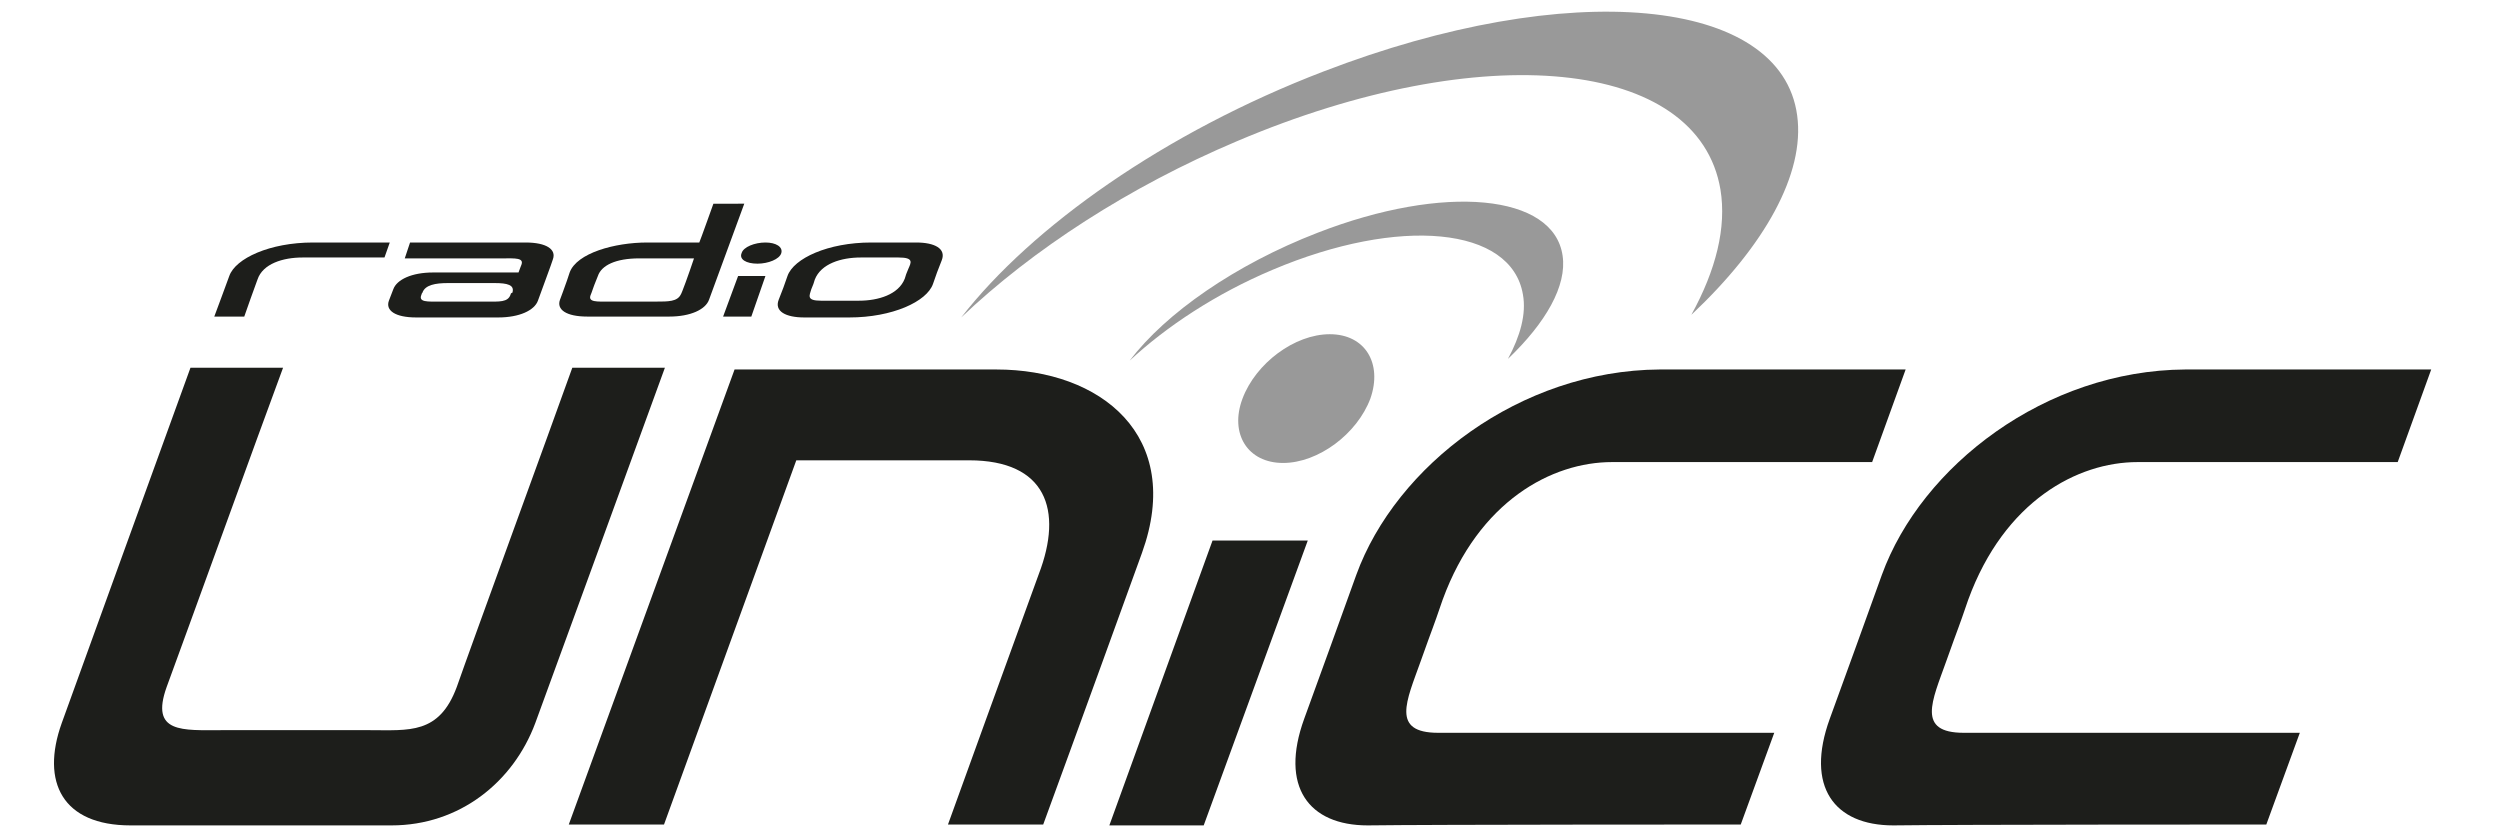 <?xml version="1.0" encoding="utf-8"?>
<!-- Generator: Adobe Illustrator 22.0.1, SVG Export Plug-In . SVG Version: 6.00 Build 0)  -->
<svg version="1.1" id="Layer_1" xmlns="http://www.w3.org/2000/svg" xmlns:xlink="http://www.w3.org/1999/xlink" x="0px" y="0px"
	 viewBox="0 0 283.5 94.7" style="enable-background:new 0 0 283.5 94.7;" xml:space="preserve">
<style type="text/css">
	.st0{fill:#1D1E1B;}
	.st1{fill:#999999;}
</style>
<g>
	<path class="st0" d="M64.5,93.5h10.8l15-41.3c0,0,12.2,0,19.6,0c8.7,0,10.7,5.6,7.9,12.9c-2.2,6-10.3,28.4-10.3,28.4h10.8
		c0,0,4.4-12,11.2-30.8c4.8-13.3-4.7-20.8-16.5-20.8c-15.4,0-29.7,0-29.7,0L64.5,93.5z"/>
	<path class="st0" d="M257,93.5l3.8-10.4c0,0-32.7,0-38.1,0c-5.4,0-3.6-3.6-2-8.1c1.6-4.5,1.2-3.2,2.5-7
		c4.1-11.2,12.4-15.6,19.2-15.6c5.6,0,29.5,0,29.5,0l3.8-10.5c0,0-11.7,0-27.9,0c-15.8,0.1-29.9,10.9-34.4,23.3
		c-2.7,7.5-3.1,8.6-5.9,16.3c-2.8,7.7,0.5,12.1,7.2,12.1C221.5,93.5,257,93.5,257,93.5z"/>
	<path class="st0" d="M197.4,93.5l3.8-10.4c0,0-32.7,0-38.1,0c-5.4,0-3.6-3.6-2-8.1c1.6-4.5,1.2-3.2,2.5-7
		c4.1-11.2,12.4-15.6,19.2-15.6c5.6,0,29.5,0,29.5,0l3.8-10.5c0,0-11.7,0-27.9,0c-15.8,0.1-29.9,10.9-34.4,23.3
		c-2.7,7.5-3.1,8.6-5.9,16.3c-2.8,7.7,0.5,12.1,7.2,12.1C161.9,93.5,197.4,93.5,197.4,93.5z"/>
	<g>
		<path class="st1" d="M144.3,30.6c14.4-6.1,27.1-4.9,28.4,2.8c0.4,2.2-0.3,4.7-1.7,7.3c4.3-4.1,6.7-8.3,6.2-11.7
			c-1-7-13.4-8.2-27.8-2.6c-9.3,3.6-17.2,9.1-21.3,14.5C132.3,37,137.9,33.3,144.3,30.6z"/>
		<path class="st1" d="M140.3,16c27.8-11.8,52.3-9.4,54.8,5.5c0.7,4.3-0.5,9.1-3.3,14.2c8.3-7.8,12.9-16,12-22.6
			c-1.8-13.5-25.9-15.7-53.7-5C132.1,15,117,25.7,109,36C117.1,28.3,128,21.2,140.3,16z"/>
		<path class="st1" d="M155.4,45.2c-1.5,4-5.9,7.3-9.9,7.3c-4,0-6.1-3.3-4.6-7.3c1.5-4,5.9-7.3,9.9-7.3
			C154.8,37.9,156.8,41.2,155.4,45.2z"/>
	</g>
	<path class="st0" d="M51.8,77.9c-2,5.4-5.4,4.9-9.9,4.9c-1.3,0-14.5,0-16.7,0c-4.5,0-8.2,0.4-6.3-4.9c1.7-4.6,10.6-29.2,13.2-36.2
		H21.6C18.9,49.1,9.1,76.2,7,82c-2.4,6.7,0.1,11.6,7.8,11.6c3,0,28.1,0,29.6,0c7.7,0,13.8-4.9,16.3-11.6c2.1-5.7,12-32.9,14.7-40.3
		H64.9C62.4,48.7,53.4,73.3,51.8,77.9z"/>
	<path class="st0" d="M34.3,29.2c1.8,0,9.3,0,9.3,0l0.6-1.7c0,0-3.7,0-8.7,0c-4.9,0-8.8,1.8-9.5,3.8c-0.2,0.6-1.6,4.3-1.7,4.6h3.4
		c0.1-0.3,1.3-3.7,1.5-4.2C29.8,29.9,32.1,29.2,34.3,29.2z"/>
	<g>
		<polygon class="st0" points="82,35.9 85.2,35.9 86.8,31.3 83.7,31.3 		"/>
		<path class="st0" d="M88.6,28.7c-0.2,0.7-1.5,1.2-2.7,1.2c-1.3,0-2.1-0.5-1.8-1.2c0.2-0.7,1.5-1.2,2.7-1.2
			C88,27.5,88.8,28,88.6,28.7z"/>
	</g>
	<path class="st0" d="M103.9,27.5c-0.7,0-4.9,0-5.1,0c-4.9,0-8.8,1.8-9.5,3.8c-0.4,1.2-0.5,1.4-1,2.7c-0.5,1.3,0.8,2,2.9,2
		c0.8,0,5,0,5.1,0c4.9,0,8.8-1.8,9.5-3.8c0.4-1.2,0.5-1.4,1-2.7C107.3,28.2,106,27.5,103.9,27.5z M103,30.5
		c-0.3,0.7-0.2,0.5-0.4,1.1c-0.7,1.8-3,2.5-5.2,2.5c-0.2,0-0.4,0-0.7,0v0c-1.7,0-3.1,0-3.6,0c-1.7,0-1.3-0.6-1.1-1.3
		c0.3-0.7,0.2-0.5,0.4-1.1c0.7-1.8,3-2.5,5.2-2.5c0.3,0,0.6,0,1.1,0v0c1.5,0,2.7,0,3.2,0C103.7,29.2,103.3,29.8,103,30.5z"/>
	<path class="st0" d="M80.9,23.1c0,0-1.5,4.2-1.6,4.4c-1.7,0-3.8,0-5.9,0c-3.7,0-8,1.2-8.8,3.4c-0.1,0.3-0.2,0.6-0.3,0.9h0
		c-0.3,0.9-0.7,1.9-0.8,2.2c-0.4,1.1,0.7,1.9,3.1,1.9c1,0,8.8,0,9.3,0c2.4,0,4.1-0.8,4.5-1.9c0.1-0.3,4-10.9,4-10.9H80.9z
		 M74.4,34.2c-0.4,0-4.6,0-5.3,0c-1.4,0-2.5,0.1-2.1-0.8c0.1-0.2,0.3-0.9,0.6-1.6h0c0.1-0.2,0.1-0.3,0.2-0.5c0.4-1.2,2-2,4.7-2
		c2.3,0,6.2,0,6.2,0c-0.6,1.8-1.4,4-1.5,4.1C76.8,34.2,75.8,34.2,74.4,34.2z"/>
	<path class="st0" d="M62.7,29.4c0.4-1.1-0.7-1.9-3.1-1.9c-0.5,0-10.7,0-13.1,0l-0.6,1.8c1.4,0,10.6,0,11.1,0c1.4,0,2.5-0.1,2.1,0.8
		c0,0-0.2,0.5-0.3,0.8c-0.1,0-9.2,0-9.7,0c-2.4,0-4.1,0.8-4.5,1.9c-0.1,0.2-0.4,1.1-0.5,1.3c-0.4,1.1,0.7,1.9,3.1,1.9
		c1,0,8.8,0,9.3,0c2.4,0,4.1-0.8,4.5-1.9C61.1,33.8,62.7,29.5,62.7,29.4z M57.9,33.4c-0.3,0.9-1.3,0.8-2.7,0.8c-0.4,0-4.6,0-5.3,0
		c-1.4,0-2.5,0.1-2.1-0.8c0,0,0-0.1,0.1-0.2c0.3-0.9,1.5-1.1,2.9-1.1c0.4,0,4.6,0,5.3,0c1.4,0,2.3,0.2,2,1.1
		C58,33.2,57.9,33.3,57.9,33.4z"/>
	<polygon class="st0" points="136.5,93.6 125.8,93.6 137.5,61.3 148.3,61.3 	"/>
</g>
</svg>
